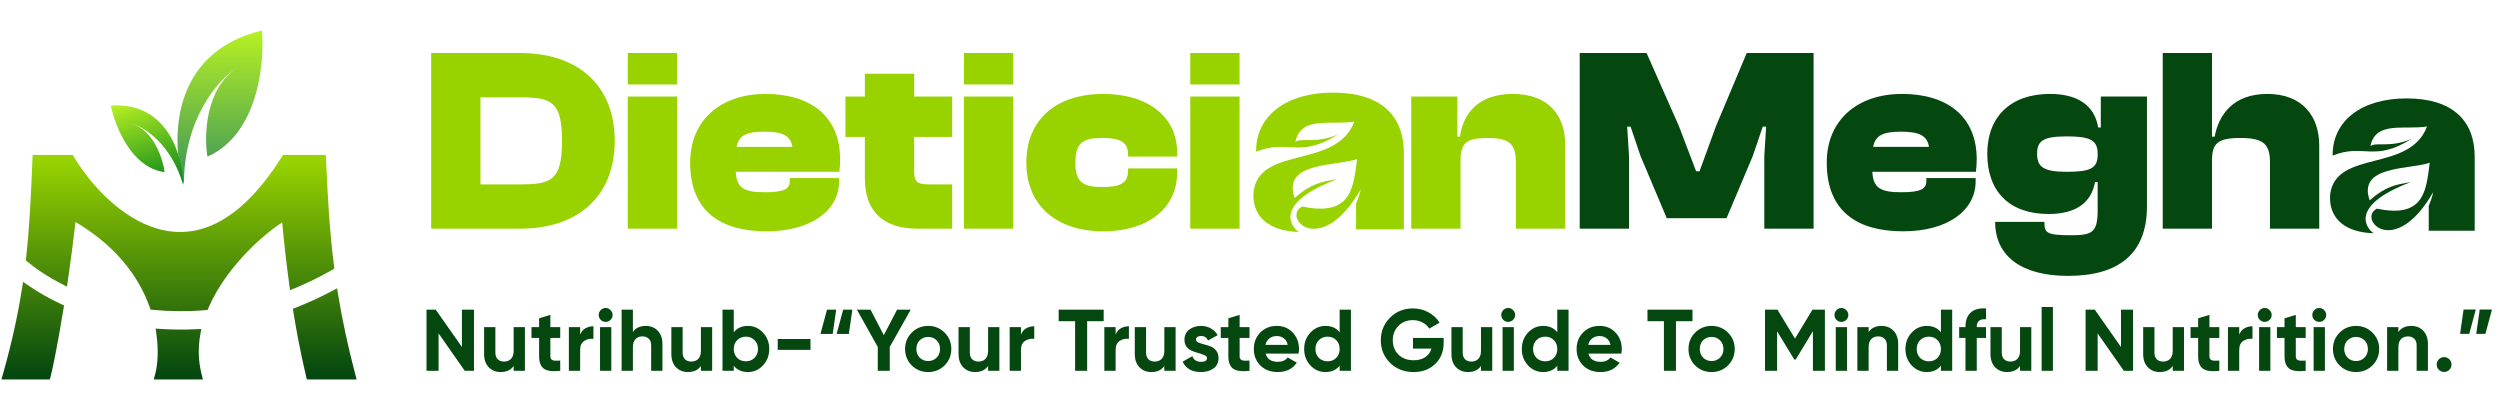 <svg width="1607" height="261" viewBox="0 0 1607 261" fill="none" xmlns="http://www.w3.org/2000/svg">
<path d="M168.336 19.602C108.553 34.021 110.004 91.696 118.202 118.731C118.202 75.475 140.905 50.643 152.257 43.634C131.824 57.251 131.131 87.357 133.338 100.708C165.878 86.289 170.229 40.63 168.336 19.602Z" fill="url(#paint0_linear_804_1217)"/>
<path d="M71.217 67.855C108.102 65.344 117.59 100.747 117.724 118.763C109.983 92.416 92.512 81.579 84.745 79.454C98.906 83.889 104.691 102.095 105.814 110.644C84.562 108.008 73.894 81.02 71.217 67.855Z" fill="url(#paint1_linear_804_1217)"/>
<path d="M17.1 186.456C20.078 188.494 23.196 190.45 26.44 192.307C30.038 194.366 33.812 196.319 37.745 198.154C33.943 221.593 30.741 236.509 29.648 240.847H5C10.674 220.769 14.469 203.083 17.1 186.456ZM103.618 214.542C110.803 214.999 118.166 215.073 125.667 214.719C124.205 223.171 124.278 231.943 126.485 240.847H102.837C104.343 235.08 105.183 225.703 103.618 214.542ZM214.338 190.046C216.908 205.752 220.396 222.388 225.242 240.847H199.701C198.989 237.676 195.535 224.082 191.695 200.456C199.234 197.494 206.793 194.037 214.338 190.046ZM45.026 102.668C66 137.717 126.107 193.986 183.62 102.668H206.485C207.532 126.264 208.71 147.99 211.595 171.022C204.047 175.313 196.488 179.005 188.958 182.146C187.2 169.353 185.473 154.531 184 137.717C171.381 144.688 143.945 167.373 131.303 196.319C120.17 197.24 109.367 197.112 99.046 196.122C91.921 176.353 76.543 154.481 46.026 137.717C44.267 153.152 42.414 167.148 40.61 179.518C38.821 178.598 37.078 177.655 35.384 176.686C29.535 173.338 24.343 169.747 19.843 166.034C22.157 145.232 22.996 125.279 23.922 103.23L23.945 102.668H45.026Z" fill="url(#paint2_linear_804_1217)"/>
<path d="M17.1 186.456L18.843 183.908L14.813 181.151L14.05 185.974L17.1 186.456ZM26.44 192.307L24.907 194.986L24.907 194.986L26.44 192.307ZM37.745 198.154L40.793 198.649L41.166 196.344L39.051 195.357L37.745 198.154ZM29.648 240.847V243.934H32.054L32.642 241.601L29.648 240.847ZM5 240.847L2.029 240.007L0.919 243.934H5V240.847ZM103.618 214.542L103.814 211.461L100.035 211.221L100.561 214.971L103.618 214.542ZM125.667 214.719L128.709 215.245L129.365 211.453L125.521 211.635L125.667 214.719ZM126.485 240.847V243.934H130.431L129.482 240.104L126.485 240.847ZM102.837 240.847L99.85 240.066L98.839 243.934H102.837V240.847ZM214.338 190.046L217.385 189.547L216.691 185.309L212.894 187.317L214.338 190.046ZM225.242 240.847V243.934H229.245L228.228 240.063L225.242 240.847ZM199.701 240.847L196.689 241.523L197.23 243.934H199.701V240.847ZM191.695 200.456L190.566 197.583L188.248 198.493L188.648 200.951L191.695 200.456ZM45.026 102.668L47.676 101.083L46.777 99.581H45.026V102.668ZM183.62 102.668V99.581H181.916L181.008 101.023L183.62 102.668ZM206.485 102.668L209.57 102.531L209.439 99.581H206.485V102.668ZM211.595 171.022L213.121 173.706L214.915 172.686L214.658 170.639L211.595 171.022ZM188.958 182.146L185.899 182.566L186.445 186.539L190.146 184.995L188.958 182.146ZM184 137.717L187.076 137.447L186.661 132.719L182.507 135.014L184 137.717ZM131.303 196.319L131.557 199.396L133.394 199.244L134.132 197.555L131.303 196.319ZM99.046 196.122L96.141 197.169L96.804 199.008L98.751 199.195L99.046 196.122ZM46.026 137.717L47.513 135.011L43.48 132.796L42.959 137.367L46.026 137.717ZM40.61 179.518L39.199 182.264L43.042 184.238L43.665 179.963L40.61 179.518ZM35.384 176.686L33.85 179.365L33.85 179.365L35.384 176.686ZM19.843 166.034L16.774 165.693L16.59 167.353L17.878 168.416L19.843 166.034ZM23.922 103.23L27.006 103.36L27.006 103.359L23.922 103.23ZM23.945 102.668V99.581H20.984L20.861 102.539L23.945 102.668ZM17.1 186.456L15.356 189.004C18.404 191.089 21.592 193.088 24.907 194.986L26.44 192.307L27.974 189.627C24.801 187.811 21.752 185.899 18.843 183.908L17.1 186.456ZM26.44 192.307L24.907 194.986C28.581 197.089 32.431 199.082 36.44 200.952L37.745 198.154L39.051 195.357C35.192 193.556 31.494 191.642 27.974 189.627L26.44 192.307ZM37.745 198.154L34.698 197.66C30.902 221.058 27.717 235.877 26.655 240.092L29.648 240.847L32.642 241.601C33.766 237.142 36.983 222.129 40.793 198.649L37.745 198.154ZM29.648 240.847V237.759H5V240.847V243.934H29.648V240.847ZM5 240.847L7.971 241.686C13.677 221.495 17.499 203.69 20.149 186.938L17.1 186.456L14.05 185.974C11.439 202.477 7.671 220.044 2.029 240.007L5 240.847ZM103.618 214.542L103.422 217.623C110.72 218.087 118.197 218.162 125.813 217.803L125.667 214.719L125.521 211.635C118.136 211.984 110.887 211.911 103.814 211.461L103.618 214.542ZM125.667 214.719L122.625 214.192C121.097 223.023 121.169 232.23 123.489 241.59L126.485 240.847L129.482 240.104C127.388 231.657 127.312 223.319 128.709 215.245L125.667 214.719ZM126.485 240.847V237.759H102.837V240.847V243.934H126.485V240.847ZM102.837 240.847L105.824 241.627C107.447 235.416 108.289 225.623 106.676 214.113L103.618 214.542L100.561 214.971C102.077 225.783 101.24 234.744 99.85 240.066L102.837 240.847ZM214.338 190.046L211.291 190.545C213.878 206.35 217.386 223.081 222.256 241.631L225.242 240.847L228.228 240.063C223.406 221.695 219.939 205.154 217.385 189.547L214.338 190.046ZM225.242 240.847V237.759H199.701V240.847V243.934H225.242V240.847ZM199.701 240.847L202.713 240.17C201.993 236.965 198.565 223.475 194.743 199.961L191.695 200.456L188.648 200.951C192.506 224.69 195.984 238.387 196.689 241.523L199.701 240.847ZM191.695 200.456L192.824 203.33C200.47 200.326 208.134 196.82 215.781 192.775L214.338 190.046L212.894 187.317C205.451 191.254 197.997 194.663 190.566 197.583L191.695 200.456ZM45.026 102.668L42.377 104.253C53.032 122.059 73.835 145.679 99.78 153.026C112.886 156.737 127.244 156.27 142.031 148.883C156.746 141.532 171.665 127.443 186.232 104.313L183.62 102.668L181.008 101.023C166.819 123.552 152.657 136.673 139.271 143.36C125.957 150.01 113.194 150.407 101.462 147.085C77.731 140.365 57.994 118.326 47.676 101.083L45.026 102.668ZM183.62 102.668V105.755H206.485V102.668V99.581H183.62V102.668ZM206.485 102.668L203.401 102.805C204.448 126.412 205.63 148.243 208.531 171.406L211.595 171.022L214.658 170.639C211.79 147.738 210.616 126.117 209.57 102.531L206.485 102.668ZM211.595 171.022L210.069 168.339C202.63 172.568 195.183 176.204 187.77 179.296L188.958 182.146L190.146 184.995C197.792 181.806 205.464 178.059 213.121 173.706L211.595 171.022ZM188.958 182.146L192.017 181.725C190.265 168.981 188.544 154.21 187.076 137.447L184 137.717L180.924 137.986C182.402 154.853 184.135 169.724 185.899 182.566L188.958 182.146ZM184 137.717L182.507 135.014C175.883 138.674 165.638 146.287 155.461 156.61C145.274 166.945 134.992 180.159 128.474 195.084L131.303 196.319L134.132 197.555C140.256 183.533 150.013 170.932 159.859 160.945C169.716 150.946 179.497 143.731 185.493 140.419L184 137.717ZM131.303 196.319L131.048 193.243C120.103 194.148 109.483 194.022 99.341 193.049L99.046 196.122L98.751 199.195C109.25 200.203 120.238 200.333 131.557 199.396L131.303 196.319ZM99.046 196.122L101.95 195.075C94.573 174.605 78.694 152.141 47.513 135.011L46.026 137.717L44.54 140.423C74.392 156.822 89.27 178.1 96.141 197.169L99.046 196.122ZM46.026 137.717L42.959 137.367C41.203 152.768 39.354 166.733 37.555 179.072L40.61 179.518L43.665 179.963C45.473 167.563 47.33 153.535 49.094 138.067L46.026 137.717ZM40.61 179.518L42.021 176.772C40.27 175.872 38.568 174.951 36.918 174.006L35.384 176.686L33.85 179.365C35.587 180.359 37.372 181.325 39.199 182.264L40.61 179.518ZM35.384 176.686L36.918 174.006C31.21 170.739 26.164 167.246 21.807 163.653L19.843 166.034L17.878 168.416C22.523 172.247 27.86 175.936 33.85 179.365L35.384 176.686ZM19.843 166.034L22.911 166.376C25.239 145.451 26.081 125.392 27.006 103.36L23.922 103.23L20.837 103.101C19.911 125.166 19.075 145.014 16.774 165.693L19.843 166.034ZM23.922 103.23L27.006 103.359L27.03 102.796L23.945 102.668L20.861 102.539L20.837 103.102L23.922 103.23ZM23.945 102.668V105.755H45.026V102.668V99.581H23.945V102.668Z" fill="url(#paint3_linear_804_1217)"/>
<path d="M334.294 147H277.161V34.082H334.294C371.54 34.082 395.135 54.812 395.135 90.541C395.135 126.27 371.54 147 334.294 147ZM334.294 62.565H308.846V118.518H334.294C354.35 118.518 361.26 115.99 361.26 90.541C361.26 65.093 354.35 62.565 334.294 62.565ZM435.203 54.306H403.518V34.082H435.203V54.306ZM435.203 147H403.518V62.059H435.203V147ZM492.681 148.685C463.861 148.685 443.637 136.382 443.637 104.529C443.637 76.89 463.693 60.373 492.006 60.373C521.331 60.373 540.039 75.036 540.039 102.338C540.039 105.204 539.87 107.395 539.533 110.428H472.962C473.468 120.709 478.018 123.574 491.501 123.574C504.309 123.574 507.68 121.383 507.68 116.327V114.473H539.365V116.495C539.365 135.371 521.331 148.685 492.681 148.685ZM491.332 84.642C479.704 84.642 474.816 87.17 473.468 94.417H509.365C508.186 87.17 503.13 84.642 491.332 84.642ZM612.054 147H589.808C568.572 147 555.932 136.719 555.932 114.641V88.013H543.461V62.059H555.932V47.396H587.617V62.059H612.054V88.013H587.617V110.091C587.617 116.832 589.639 118.518 596.886 118.518H612.054V147ZM651.301 54.306H619.617V34.082H651.301V54.306ZM651.301 147H619.617V62.059H651.301V147ZM709.116 148.685C678.949 148.685 659.736 132 659.736 104.529C659.736 76.89 678.949 60.373 709.116 60.373C738.104 60.373 756.643 75.204 756.643 97.957V100.653H725.127V99.305C725.127 90.541 718.723 88.687 708.442 88.687C696.813 88.687 691.252 91.215 691.252 104.529C691.252 117.675 696.813 120.203 708.442 120.203C718.723 120.203 725.127 118.518 725.127 109.754V108.237H756.643V111.102C756.643 133.686 738.104 148.685 709.116 148.685ZM796.794 54.306H765.109V34.082H796.794V54.306ZM796.794 147H765.109V62.059H796.794V147ZM938.83 147H907.145V62.059H936.807V87.845H938.492C940.346 73.688 949.616 60.373 972.368 60.373C995.288 60.373 1006.07 74.193 1006.07 92.564V147H974.39V104.192C974.39 92.395 970.008 88.687 956.189 88.687C942.2 88.687 938.83 92.227 938.83 103.181V147Z" fill="#98D300"/>
<path d="M1047.13 147H1015.44V34.082H1058.42L1079.15 80.935L1090.27 110.091H1092.46L1103.08 80.935L1122.8 34.082H1165.77V147H1134.09V100.316L1135.27 81.44H1133.08L1126.67 100.316L1109.82 140.259H1071.39L1054.54 100.316L1048.14 81.44H1045.95L1047.13 100.316V147ZM1223.27 148.685C1194.45 148.685 1174.23 136.382 1174.23 104.529C1174.23 76.89 1194.28 60.373 1222.59 60.373C1251.92 60.373 1270.63 75.036 1270.63 102.338C1270.63 105.204 1270.46 107.395 1270.12 110.428H1203.55C1204.06 120.709 1208.61 123.574 1222.09 123.574C1234.9 123.574 1238.27 121.383 1238.27 116.327V114.473H1269.95V116.495C1269.95 135.371 1251.92 148.685 1223.27 148.685ZM1221.92 84.642C1210.29 84.642 1205.4 87.17 1204.06 94.417H1239.95C1238.77 87.17 1233.72 84.642 1221.92 84.642ZM1316.86 137.562C1291.58 137.562 1277.42 123.068 1277.42 98.799C1277.42 74.868 1292.59 60.373 1317.7 60.373C1334.89 60.373 1346.35 67.283 1348.71 81.946H1350.39V62.059H1380.06V132.675C1380.06 163.011 1362.02 177.336 1329.33 177.336C1299.67 177.336 1282.48 164.865 1282.48 142.618H1314.16C1314.16 149.528 1315 151.213 1331.52 151.213C1345.17 151.213 1348.37 149.191 1348.37 134.866V117.001H1346.69C1344.5 129.304 1335.56 137.562 1316.86 137.562ZM1309.44 98.799C1309.44 107.226 1313.49 110.428 1328.32 110.428C1342.47 110.428 1348.37 108.743 1348.37 99.811V98.631C1348.37 89.53 1342.47 87.676 1328.32 87.676C1313.49 87.676 1309.44 90.541 1309.44 98.799ZM1421.88 147H1390.2V34.082H1421.88V87.845H1423.57C1426.27 73.519 1435.7 60.373 1457.44 60.373C1480.03 60.373 1490.81 74.699 1490.81 93.575V147H1459.13V104.192C1459.13 92.395 1454.58 88.687 1440.09 88.687C1425.42 88.687 1421.88 92.227 1421.88 103.181V147Z" fill="#044810"/>
<path d="M296.921 199.044H304.673V238.368H298.774L281.921 214.324V238.368H274.168V199.044H280.067L296.921 223.032V199.044ZM330.17 210.279H337.416V238.368H330.17V235.222C328.409 237.844 325.619 239.155 321.799 239.155C318.728 239.155 316.181 238.125 314.159 236.065C312.174 234.005 311.181 231.159 311.181 227.526V210.279H318.428V226.627C318.428 228.5 318.934 229.941 319.945 230.953C320.956 231.926 322.305 232.413 323.99 232.413C325.863 232.413 327.361 231.833 328.484 230.672C329.608 229.511 330.17 227.769 330.17 225.447V210.279ZM360.121 217.245H353.773V228.93C353.773 229.904 354.016 230.616 354.503 231.065C354.99 231.514 355.701 231.777 356.638 231.852C357.574 231.889 358.735 231.87 360.121 231.795V238.368C355.14 238.93 351.619 238.462 349.559 236.964C347.537 235.466 346.526 232.788 346.526 228.93V217.245H341.638V210.279H346.526V204.605L353.773 202.414V210.279H360.121V217.245ZM372.916 215.11C373.59 213.313 374.695 211.965 376.231 211.066C377.804 210.167 379.545 209.717 381.455 209.717V217.807C379.246 217.545 377.261 217.994 375.5 219.155C373.778 220.316 372.916 222.245 372.916 224.942V238.368H365.669V210.279H372.916V215.11ZM389.289 206.908C388.09 206.908 387.042 206.478 386.143 205.616C385.282 204.718 384.851 203.669 384.851 202.47C384.851 201.272 385.282 200.223 386.143 199.324C387.042 198.426 388.09 197.976 389.289 197.976C390.525 197.976 391.574 198.426 392.435 199.324C393.334 200.223 393.783 201.272 393.783 202.47C393.783 203.669 393.334 204.718 392.435 205.616C391.574 206.478 390.525 206.908 389.289 206.908ZM385.694 238.368V210.279H392.941V238.368H385.694ZM415.191 209.493C418.262 209.493 420.79 210.523 422.775 212.582C424.797 214.642 425.809 217.489 425.809 221.122V238.368H418.562V222.02C418.562 220.148 418.056 218.725 417.045 217.751C416.034 216.74 414.685 216.234 413 216.234C411.127 216.234 409.629 216.815 408.506 217.976C407.382 219.137 406.82 220.878 406.82 223.2V238.368H399.573V199.044H406.82V213.425C408.581 210.803 411.371 209.493 415.191 209.493ZM450.535 210.279H457.782V238.368H450.535V235.222C448.775 237.844 445.985 239.155 442.165 239.155C439.094 239.155 436.547 238.125 434.525 236.065C432.54 234.005 431.547 231.159 431.547 227.526V210.279H438.794V226.627C438.794 228.5 439.3 229.941 440.311 230.953C441.322 231.926 442.67 232.413 444.356 232.413C446.228 232.413 447.726 231.833 448.85 230.672C449.973 229.511 450.535 227.769 450.535 225.447V210.279ZM480.767 209.493C484.55 209.493 487.771 210.935 490.43 213.818C493.127 216.665 494.475 220.166 494.475 224.324C494.475 228.481 493.127 232.001 490.43 234.885C487.771 237.731 484.55 239.155 480.767 239.155C476.835 239.155 473.801 237.788 471.667 235.054V238.368H464.42V199.044H471.667V213.594C473.801 210.86 476.835 209.493 480.767 209.493ZM473.857 230.054C475.318 231.514 477.172 232.245 479.419 232.245C481.666 232.245 483.52 231.514 484.981 230.054C486.479 228.556 487.228 226.646 487.228 224.324C487.228 222.002 486.479 220.11 484.981 218.65C483.52 217.152 481.666 216.403 479.419 216.403C477.172 216.403 475.318 217.152 473.857 218.65C472.397 220.11 471.667 222.002 471.667 224.324C471.667 226.646 472.397 228.556 473.857 230.054ZM499.923 224.885V217.919H520.989V224.885H499.923ZM527.387 214.661L531.601 199.044H537.499L535.252 214.661H527.387ZM537.78 214.661L541.993 199.044H547.892L545.645 214.661H537.78ZM585.413 199.044L571.93 223.032V238.368H564.234V223.032L550.807 199.044H559.571L568.11 215.448L576.649 199.044H585.413ZM607.181 234.885C604.297 237.731 600.777 239.155 596.62 239.155C592.462 239.155 588.942 237.731 586.058 234.885C583.212 232.001 581.789 228.481 581.789 224.324C581.789 220.166 583.212 216.665 586.058 213.818C588.942 210.935 592.462 209.493 596.62 209.493C600.777 209.493 604.297 210.935 607.181 213.818C610.065 216.665 611.507 220.166 611.507 224.324C611.507 228.481 610.065 232.001 607.181 234.885ZM591.17 229.885C592.631 231.346 594.447 232.076 596.62 232.076C598.792 232.076 600.608 231.346 602.069 229.885C603.529 228.425 604.26 226.571 604.26 224.324C604.26 222.077 603.529 220.223 602.069 218.762C600.608 217.301 598.792 216.571 596.62 216.571C594.447 216.571 592.631 217.301 591.17 218.762C589.747 220.223 589.035 222.077 589.035 224.324C589.035 226.571 589.747 228.425 591.17 229.885ZM635.144 210.279H642.391V238.368H635.144V235.222C633.383 237.844 630.593 239.155 626.773 239.155C623.702 239.155 621.155 238.125 619.133 236.065C617.148 234.005 616.155 231.159 616.155 227.526V210.279H623.402V226.627C623.402 228.5 623.908 229.941 624.919 230.953C625.93 231.926 627.279 232.413 628.964 232.413C630.837 232.413 632.335 231.833 633.458 230.672C634.582 229.511 635.144 227.769 635.144 225.447V210.279ZM656.275 215.11C656.949 213.313 658.054 211.965 659.589 211.066C661.162 210.167 662.904 209.717 664.814 209.717V217.807C662.604 217.545 660.619 217.994 658.859 219.155C657.136 220.316 656.275 222.245 656.275 224.942V238.368H649.028V210.279H656.275V215.11ZM709.444 199.044V206.459H698.827V238.368H691.074V206.459H680.513V199.044H709.444ZM717.116 215.11C717.79 213.313 718.895 211.965 720.431 211.066C722.004 210.167 723.745 209.717 725.655 209.717V217.807C723.445 217.545 721.46 217.994 719.7 219.155C717.977 220.316 717.116 222.245 717.116 224.942V238.368H709.869V210.279H717.116V215.11ZM748.432 210.279H755.679V238.368H748.432V235.222C746.672 237.844 743.882 239.155 740.062 239.155C736.991 239.155 734.444 238.125 732.421 236.065C730.437 234.005 729.444 231.159 729.444 227.526V210.279H736.691V226.627C736.691 228.5 737.197 229.941 738.208 230.953C739.219 231.926 740.567 232.413 742.253 232.413C744.125 232.413 745.623 231.833 746.747 230.672C747.87 229.511 748.432 227.769 748.432 225.447V210.279ZM768.782 218.256C768.782 219.005 769.269 219.623 770.243 220.11C771.254 220.56 772.471 220.972 773.894 221.346C775.318 221.683 776.741 222.133 778.164 222.695C779.587 223.219 780.786 224.118 781.759 225.391C782.771 226.664 783.276 228.256 783.276 230.166C783.276 233.05 782.19 235.278 780.018 236.851C777.883 238.387 775.205 239.155 771.984 239.155C766.217 239.155 762.284 236.926 760.187 232.469L766.479 228.93C767.303 231.365 769.138 232.582 771.984 232.582C774.569 232.582 775.861 231.777 775.861 230.166C775.861 229.417 775.355 228.818 774.344 228.368C773.37 227.882 772.172 227.451 770.748 227.076C769.325 226.702 767.902 226.234 766.479 225.672C765.056 225.11 763.839 224.23 762.827 223.032C761.854 221.796 761.367 220.26 761.367 218.425C761.367 215.654 762.378 213.481 764.4 211.908C766.46 210.298 769.007 209.493 772.041 209.493C774.325 209.493 776.404 210.017 778.276 211.066C780.149 212.077 781.628 213.537 782.714 215.448L776.535 218.818C775.636 216.908 774.138 215.953 772.041 215.953C771.104 215.953 770.318 216.159 769.681 216.571C769.082 216.983 768.782 217.545 768.782 218.256ZM803.181 217.245H796.833V228.93C796.833 229.904 797.076 230.616 797.563 231.065C798.05 231.514 798.761 231.777 799.698 231.852C800.634 231.889 801.795 231.87 803.181 231.795V238.368C798.2 238.93 794.679 238.462 792.619 236.964C790.597 235.466 789.586 232.788 789.586 228.93V217.245H784.698V210.279H789.586V204.605L796.833 202.414V210.279H803.181V217.245ZM813.536 227.301C814.51 230.822 817.15 232.582 821.457 232.582C824.228 232.582 826.326 231.646 827.749 229.773L833.591 233.144C830.82 237.151 826.738 239.155 821.345 239.155C816.701 239.155 812.974 237.75 810.165 234.941C807.356 232.132 805.952 228.593 805.952 224.324C805.952 220.092 807.338 216.571 810.109 213.762C812.881 210.916 816.438 209.493 820.783 209.493C824.903 209.493 828.292 210.916 830.951 213.762C833.648 216.609 834.996 220.129 834.996 224.324C834.996 225.26 834.902 226.252 834.715 227.301H813.536ZM813.424 221.683H827.749C827.337 219.773 826.476 218.35 825.165 217.414C823.891 216.477 822.431 216.009 820.783 216.009C818.835 216.009 817.225 216.515 815.952 217.526C814.678 218.5 813.836 219.886 813.424 221.683ZM861.127 199.044H868.374V238.368H861.127V235.054C858.992 237.788 855.959 239.155 852.026 239.155C848.244 239.155 845.004 237.731 842.307 234.885C839.648 232.001 838.319 228.481 838.319 224.324C838.319 220.166 839.648 216.665 842.307 213.818C845.004 210.935 848.244 209.493 852.026 209.493C855.959 209.493 858.992 210.86 861.127 213.594V199.044ZM847.757 230.054C849.255 231.514 851.127 232.245 853.374 232.245C855.622 232.245 857.475 231.514 858.936 230.054C860.397 228.556 861.127 226.646 861.127 224.324C861.127 222.002 860.397 220.11 858.936 218.65C857.475 217.152 855.622 216.403 853.374 216.403C851.127 216.403 849.255 217.152 847.757 218.65C846.296 220.11 845.566 222.002 845.566 224.324C845.566 226.646 846.296 228.556 847.757 230.054ZM927.977 217.245V220.279C927.977 225.897 926.18 230.447 922.584 233.93C918.989 237.413 914.345 239.155 908.652 239.155C902.585 239.155 897.548 237.188 893.54 233.256C889.57 229.286 887.586 224.455 887.586 218.762C887.586 213.032 889.552 208.182 893.484 204.212C897.454 200.242 902.36 198.257 908.203 198.257C911.873 198.257 915.225 199.1 918.259 200.785C921.292 202.433 923.652 204.643 925.337 207.414L918.708 211.234C917.772 209.624 916.349 208.313 914.439 207.302C912.566 206.291 910.469 205.785 908.147 205.785C904.401 205.785 901.312 207.021 898.877 209.493C896.48 211.927 895.282 215.017 895.282 218.762C895.282 222.47 896.499 225.541 898.933 227.975C901.405 230.372 904.664 231.571 908.708 231.571C911.705 231.571 914.176 230.915 916.124 229.604C918.109 228.256 919.457 226.421 920.169 224.099H908.259V217.245H927.977ZM951.968 210.279H959.215V238.368H951.968V235.222C950.207 237.844 947.417 239.155 943.597 239.155C940.526 239.155 937.979 238.125 935.957 236.065C933.972 234.005 932.98 231.159 932.98 227.526V210.279H940.226V226.627C940.226 228.5 940.732 229.941 941.743 230.953C942.754 231.926 944.103 232.413 945.788 232.413C947.661 232.413 949.159 231.833 950.282 230.672C951.406 229.511 951.968 227.769 951.968 225.447V210.279ZM969.447 206.908C968.249 206.908 967.2 206.478 966.301 205.616C965.44 204.718 965.009 203.669 965.009 202.47C965.009 201.272 965.44 200.223 966.301 199.324C967.2 198.426 968.249 197.976 969.447 197.976C970.683 197.976 971.732 198.426 972.593 199.324C973.492 200.223 973.942 201.272 973.942 202.47C973.942 203.669 973.492 204.718 972.593 205.616C971.732 206.478 970.683 206.908 969.447 206.908ZM965.852 238.368V210.279H973.099V238.368H965.852ZM1001.02 199.044H1008.27V238.368H1001.02V235.054C998.889 237.788 995.855 239.155 991.923 239.155C988.14 239.155 984.9 237.731 982.204 234.885C979.545 232.001 978.215 228.481 978.215 224.324C978.215 220.166 979.545 216.665 982.204 213.818C984.9 210.935 988.14 209.493 991.923 209.493C995.855 209.493 998.889 210.86 1001.02 213.594V199.044ZM987.653 230.054C989.151 231.514 991.024 232.245 993.271 232.245C995.518 232.245 997.372 231.514 998.832 230.054C1000.29 228.556 1001.02 226.646 1001.02 224.324C1001.02 222.002 1000.29 220.11 998.832 218.65C997.372 217.152 995.518 216.403 993.271 216.403C991.024 216.403 989.151 217.152 987.653 218.65C986.192 220.11 985.462 222.002 985.462 224.324C985.462 226.646 986.192 228.556 987.653 230.054ZM1021.02 227.301C1022 230.822 1024.64 232.582 1028.94 232.582C1031.71 232.582 1033.81 231.646 1035.23 229.773L1041.08 233.144C1038.31 237.151 1034.22 239.155 1028.83 239.155C1024.19 239.155 1020.46 237.75 1017.65 234.941C1014.84 232.132 1013.44 228.593 1013.44 224.324C1013.44 220.092 1014.82 216.571 1017.59 213.762C1020.37 210.916 1023.92 209.493 1028.27 209.493C1032.39 209.493 1035.78 210.916 1038.44 213.762C1041.13 216.609 1042.48 220.129 1042.48 224.324C1042.48 225.26 1042.39 226.252 1042.2 227.301H1021.02ZM1020.91 221.683H1035.23C1034.82 219.773 1033.96 218.35 1032.65 217.414C1031.38 216.477 1029.92 216.009 1028.27 216.009C1026.32 216.009 1024.71 216.515 1023.44 217.526C1022.16 218.5 1021.32 219.886 1020.91 221.683ZM1087.93 199.044V206.459H1077.31V238.368H1069.56V206.459H1059V199.044H1087.93ZM1110.75 234.885C1107.87 237.731 1104.35 239.155 1100.19 239.155C1096.03 239.155 1092.51 237.731 1089.63 234.885C1086.78 232.001 1085.36 228.481 1085.36 224.324C1085.36 220.166 1086.78 216.665 1089.63 213.818C1092.51 210.935 1096.03 209.493 1100.19 209.493C1104.35 209.493 1107.87 210.935 1110.75 213.818C1113.64 216.665 1115.08 220.166 1115.08 224.324C1115.08 228.481 1113.64 232.001 1110.75 234.885ZM1094.74 229.885C1096.2 231.346 1098.02 232.076 1100.19 232.076C1102.36 232.076 1104.18 231.346 1105.64 229.885C1107.1 228.425 1107.83 226.571 1107.83 224.324C1107.83 222.077 1107.1 220.223 1105.64 218.762C1104.18 217.301 1102.36 216.571 1100.19 216.571C1098.02 216.571 1096.2 217.301 1094.74 218.762C1093.32 220.223 1092.61 222.077 1092.61 224.324C1092.61 226.571 1093.32 228.425 1094.74 229.885ZM1173.04 199.044V238.368H1165.34V212.863L1154.28 231.121H1153.38L1142.31 212.92V238.368H1134.56V199.044H1142.54L1153.83 217.638L1165.06 199.044H1173.04ZM1183.63 206.908C1182.43 206.908 1181.38 206.478 1180.48 205.616C1179.62 204.718 1179.19 203.669 1179.19 202.47C1179.19 201.272 1179.62 200.223 1180.48 199.324C1181.38 198.426 1182.43 197.976 1183.63 197.976C1184.86 197.976 1185.91 198.426 1186.77 199.324C1187.67 200.223 1188.12 201.272 1188.12 202.47C1188.12 203.669 1187.67 204.718 1186.77 205.616C1185.91 206.478 1184.86 206.908 1183.63 206.908ZM1180.03 238.368V210.279H1187.28V238.368H1180.03ZM1209.53 209.493C1212.6 209.493 1215.13 210.523 1217.11 212.582C1219.13 214.642 1220.15 217.489 1220.15 221.122V238.368H1212.9V222.02C1212.9 220.148 1212.39 218.725 1211.38 217.751C1210.37 216.74 1209.02 216.234 1207.34 216.234C1205.46 216.234 1203.97 216.815 1202.84 217.976C1201.72 219.137 1201.16 220.878 1201.16 223.2V238.368H1193.91V210.279H1201.16V213.425C1202.92 210.803 1205.71 209.493 1209.53 209.493ZM1247.62 199.044H1254.87V238.368H1247.62V235.054C1245.49 237.788 1242.46 239.155 1238.52 239.155C1234.74 239.155 1231.5 237.731 1228.81 234.885C1226.15 232.001 1224.82 228.481 1224.82 224.324C1224.82 220.166 1226.15 216.665 1228.81 213.818C1231.5 210.935 1234.74 209.493 1238.52 209.493C1242.46 209.493 1245.49 210.86 1247.62 213.594V199.044ZM1234.25 230.054C1235.75 231.514 1237.63 232.245 1239.87 232.245C1242.12 232.245 1243.97 231.514 1245.43 230.054C1246.89 228.556 1247.62 226.646 1247.62 224.324C1247.62 222.002 1246.89 220.11 1245.43 218.65C1243.97 217.152 1242.12 216.403 1239.87 216.403C1237.63 216.403 1235.75 217.152 1234.25 218.65C1232.79 220.11 1232.06 222.002 1232.06 224.324C1232.06 226.646 1232.79 228.556 1234.25 230.054ZM1276.61 205.223C1272.64 204.924 1270.66 206.515 1270.66 209.998V210.279H1276.61V217.245H1270.66V238.368H1263.41V217.245H1259.36V210.279H1263.41V209.998C1263.41 206.028 1264.51 203.013 1266.72 200.954C1268.93 198.894 1272.23 197.995 1276.61 198.257V205.223ZM1298.47 210.279H1305.72V238.368H1298.47V235.222C1296.71 237.844 1293.92 239.155 1290.1 239.155C1287.03 239.155 1284.48 238.125 1282.46 236.065C1280.48 234.005 1279.48 231.159 1279.48 227.526V210.279H1286.73V226.627C1286.73 228.5 1287.24 229.941 1288.25 230.953C1289.26 231.926 1290.61 232.413 1292.29 232.413C1294.16 232.413 1295.66 231.833 1296.79 230.672C1297.91 229.511 1298.47 227.769 1298.47 225.447V210.279ZM1312.36 238.368V197.358H1319.6V238.368H1312.36ZM1363.37 199.044H1371.12V238.368H1365.22L1348.37 214.324V238.368H1340.62V199.044H1346.52L1363.37 223.032V199.044ZM1396.62 210.279H1403.87V238.368H1396.62V235.222C1394.86 237.844 1392.07 239.155 1388.25 239.155C1385.18 239.155 1382.63 238.125 1380.61 236.065C1378.62 234.005 1377.63 231.159 1377.63 227.526V210.279H1384.88V226.627C1384.88 228.5 1385.38 229.941 1386.39 230.953C1387.41 231.926 1388.75 232.413 1390.44 232.413C1392.31 232.413 1393.81 231.833 1394.93 230.672C1396.06 229.511 1396.62 227.769 1396.62 225.447V210.279ZM1426.57 217.245H1420.22V228.93C1420.22 229.904 1420.47 230.616 1420.95 231.065C1421.44 231.514 1422.15 231.777 1423.09 231.852C1424.02 231.889 1425.18 231.87 1426.57 231.795V238.368C1421.59 238.93 1418.07 238.462 1416.01 236.964C1413.99 235.466 1412.97 232.788 1412.97 228.93V217.245H1408.09V210.279H1412.97V204.605L1420.22 202.414V210.279H1426.57V217.245ZM1439.37 215.11C1440.04 213.313 1441.14 211.965 1442.68 211.066C1444.25 210.167 1445.99 209.717 1447.9 209.717V217.807C1445.69 217.545 1443.71 217.994 1441.95 219.155C1440.23 220.316 1439.37 222.245 1439.37 224.942V238.368H1432.12V210.279H1439.37V215.11ZM1455.74 206.908C1454.54 206.908 1453.49 206.478 1452.59 205.616C1451.73 204.718 1451.3 203.669 1451.3 202.47C1451.3 201.272 1451.73 200.223 1452.59 199.324C1453.49 198.426 1454.54 197.976 1455.74 197.976C1456.97 197.976 1458.02 198.426 1458.88 199.324C1459.78 200.223 1460.23 201.272 1460.23 202.47C1460.23 203.669 1459.78 204.718 1458.88 205.616C1458.02 206.478 1456.97 206.908 1455.74 206.908ZM1452.14 238.368V210.279H1459.39V238.368H1452.14ZM1482.09 217.245H1475.74V228.93C1475.74 229.904 1475.98 230.616 1476.47 231.065C1476.96 231.514 1477.67 231.777 1478.61 231.852C1479.54 231.889 1480.7 231.87 1482.09 231.795V238.368C1477.11 238.93 1473.59 238.462 1471.53 236.964C1469.51 235.466 1468.49 232.788 1468.49 228.93V217.245H1463.61V210.279H1468.49V204.605L1475.74 202.414V210.279H1482.09V217.245ZM1490.79 206.908C1489.6 206.908 1488.55 206.478 1487.65 205.616C1486.79 204.718 1486.36 203.669 1486.36 202.47C1486.36 201.272 1486.79 200.223 1487.65 199.324C1488.55 198.426 1489.6 197.976 1490.79 197.976C1492.03 197.976 1493.08 198.426 1493.94 199.324C1494.84 200.223 1495.29 201.272 1495.29 202.47C1495.29 203.669 1494.84 204.718 1493.94 205.616C1493.08 206.478 1492.03 206.908 1490.79 206.908ZM1487.2 238.368V210.279H1494.45V238.368H1487.2ZM1525.01 234.885C1522.13 237.731 1518.61 239.155 1514.45 239.155C1510.29 239.155 1506.77 237.731 1503.89 234.885C1501.04 232.001 1499.62 228.481 1499.62 224.324C1499.62 220.166 1501.04 216.665 1503.89 213.818C1506.77 210.935 1510.29 209.493 1514.45 209.493C1518.61 209.493 1522.13 210.935 1525.01 213.818C1527.89 216.665 1529.34 220.166 1529.34 224.324C1529.34 228.481 1527.89 232.001 1525.01 234.885ZM1509 229.885C1510.46 231.346 1512.28 232.076 1514.45 232.076C1516.62 232.076 1518.44 231.346 1519.9 229.885C1521.36 228.425 1522.09 226.571 1522.09 224.324C1522.09 222.077 1521.36 220.223 1519.9 218.762C1518.44 217.301 1516.62 216.571 1514.45 216.571C1512.28 216.571 1510.46 217.301 1509 218.762C1507.58 220.223 1506.87 222.077 1506.87 224.324C1506.87 226.571 1507.58 228.425 1509 229.885ZM1550.05 209.493C1553.12 209.493 1555.65 210.523 1557.64 212.582C1559.66 214.642 1560.67 217.489 1560.67 221.122V238.368H1553.42V222.02C1553.42 220.148 1552.92 218.725 1551.91 217.751C1550.89 216.74 1549.55 216.234 1547.86 216.234C1545.99 216.234 1544.49 216.815 1543.37 217.976C1542.24 219.137 1541.68 220.878 1541.68 223.2V238.368H1534.43V210.279H1541.68V213.425C1543.44 210.803 1546.23 209.493 1550.05 209.493ZM1574.44 237.694C1573.51 238.63 1572.38 239.098 1571.07 239.098C1569.76 239.098 1568.64 238.63 1567.7 237.694C1566.76 236.758 1566.3 235.634 1566.3 234.323C1566.3 233.013 1566.76 231.889 1567.7 230.953C1568.64 230.016 1569.76 229.548 1571.07 229.548C1572.38 229.548 1573.51 230.016 1574.44 230.953C1575.38 231.889 1575.85 233.013 1575.85 234.323C1575.85 235.634 1575.38 236.758 1574.44 237.694ZM1591.44 198.987L1587.23 214.605H1581.33L1583.58 198.987H1591.44ZM1601.83 198.987L1597.62 214.605H1591.72L1593.97 198.987H1601.83Z" fill="#044810"/>
<path d="M1546.92 63.252C1576.47 63.252 1590.74 77.483 1590.74 100.814V148.306H1561.19V132.266C1562.54 129.127 1563.51 126.06 1564.12 123.427C1538.94 167.051 1515.17 140.529 1527.9 134.103C1559.11 140.756 1559.54 121.17 1561.83 104.623C1548.69 109.16 1515.28 106.127 1523.23 128.81C1533.41 119.737 1540.2 118.603 1549.53 117.091C1508.81 132.59 1521.96 147.332 1525.35 149.602C1525.58 149.718 1525.81 149.83 1526.04 149.938C1507.89 149.477 1497.73 140.962 1497.73 127.125C1497.73 126.274 1497.77 125.44 1497.86 124.625C1501.93 95.975 1548.99 111.036 1560.09 81.311C1545.44 83.639 1527.02 77.587 1523.71 93.883C1527.49 91.089 1536.47 95.25 1550.17 89.227C1526.04 104.578 1519.14 91.924 1499.45 100.036L1499.43 99.987H1499.41V99.657C1499.41 77.484 1518.21 63.252 1546.92 63.252Z" fill="#044810"/>
<path d="M856.836 59.53C887.568 59.531 902.411 74.237 902.411 98.348V147.426H871.678V130.84C873.073 127.599 874.084 124.433 874.721 121.714C848.528 166.796 823.811 139.388 837.045 132.746C869.513 139.622 869.959 119.382 872.34 102.282C858.666 106.97 823.924 103.836 832.193 127.276C842.783 117.901 849.839 116.729 859.541 115.166C817.194 131.183 830.87 146.42 834.399 148.764C834.641 148.884 834.882 149 835.121 149.113C816.238 148.637 805.672 139.836 805.672 125.537C805.672 124.643 805.72 123.768 805.813 122.913C810.08 93.35 858.996 108.892 870.531 78.185C855.299 80.591 836.136 74.336 832.696 91.177C836.627 88.29 845.964 92.59 860.213 86.365C835.121 102.23 827.943 89.153 807.458 97.537L807.445 97.492H807.418V97.15C807.418 74.236 826.977 59.53 856.836 59.53Z" fill="#98D300"/>
<defs>
<linearGradient id="paint0_linear_804_1217" x1="141.404" y1="19.602" x2="141.404" y2="118.731" gradientUnits="userSpaceOnUse">
<stop stop-color="#B7F123"/>
<stop offset="1" stop-color="#3A935C"/>
</linearGradient>
<linearGradient id="paint1_linear_804_1217" x1="86.671" y1="62.767" x2="106.339" y2="122.511" gradientUnits="userSpaceOnUse">
<stop stop-color="#B7F123"/>
<stop offset="1" stop-color="#028219"/>
</linearGradient>
<linearGradient id="paint2_linear_804_1217" x1="115.121" y1="102.668" x2="115.121" y2="240.847" gradientUnits="userSpaceOnUse">
<stop stop-color="#98D300"/>
<stop offset="1" stop-color="#044810"/>
</linearGradient>
<linearGradient id="paint3_linear_804_1217" x1="115.121" y1="102.668" x2="115.121" y2="240.847" gradientUnits="userSpaceOnUse">
<stop stop-color="#98D300"/>
<stop offset="1" stop-color="#044810"/>
</linearGradient>
</defs>
</svg>

